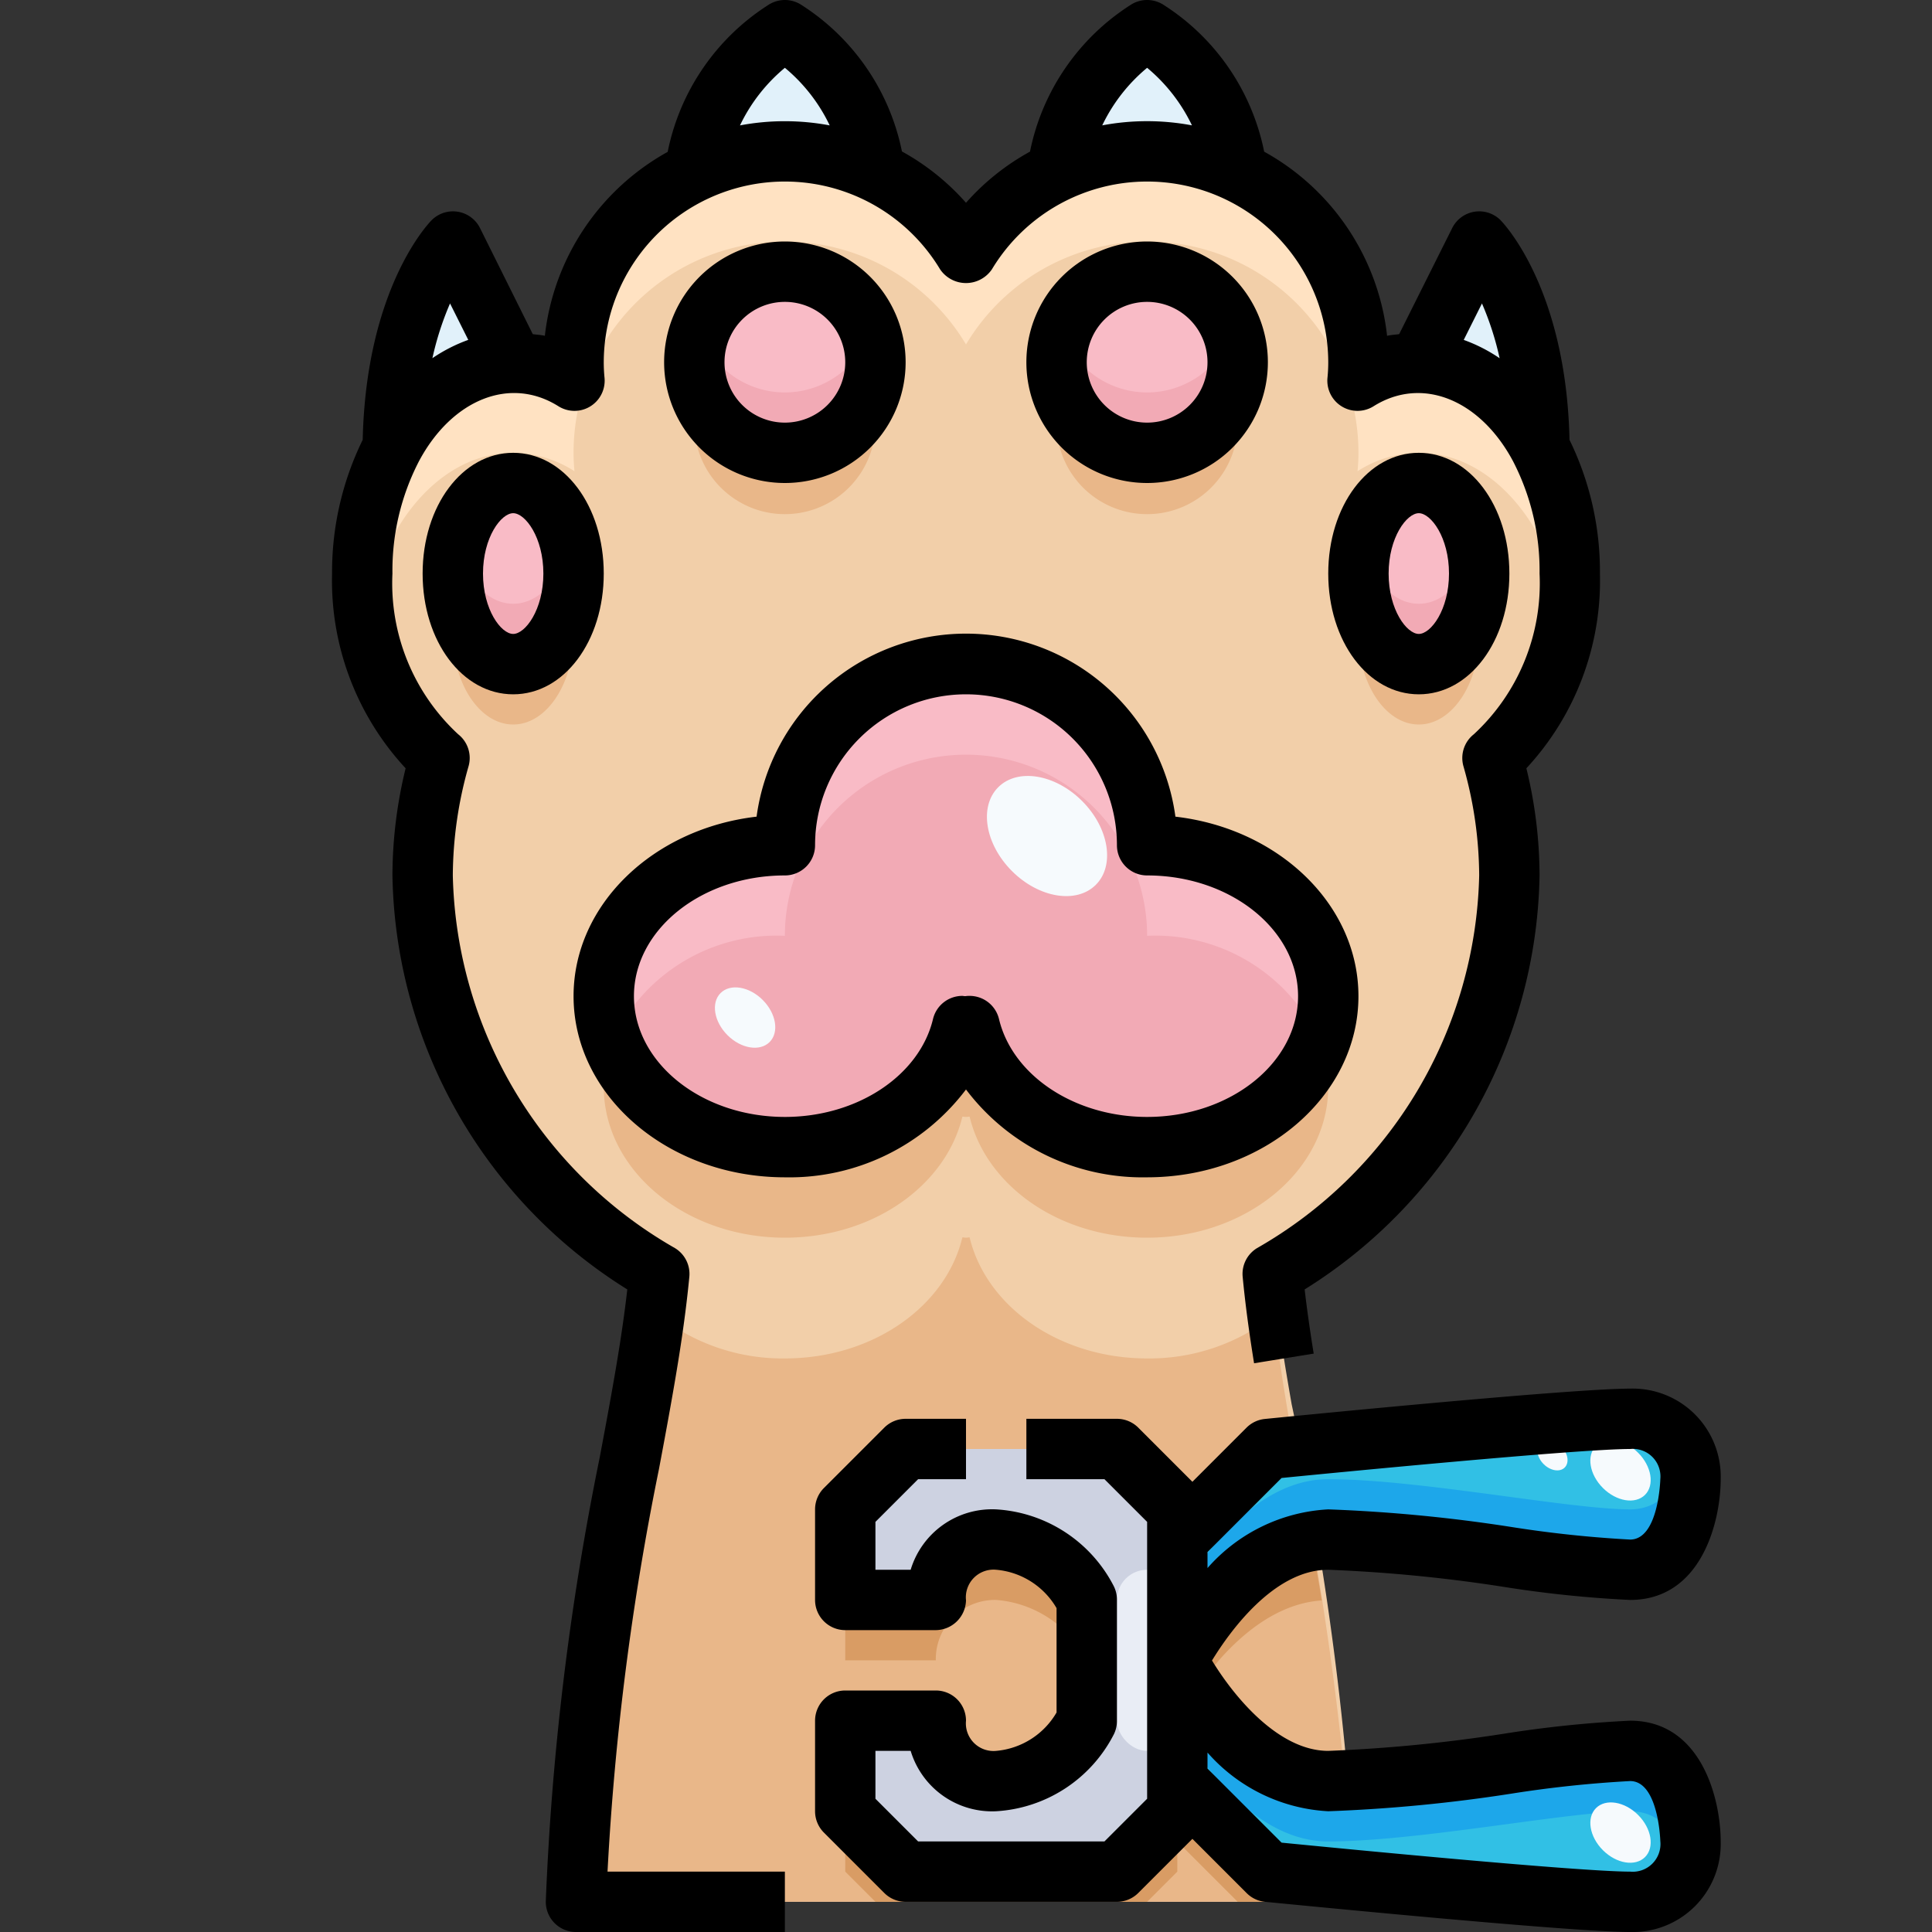<svg xmlns="http://www.w3.org/2000/svg" viewBox="0 0 64 64"><rect x="0" y="0" width="64" height="64" fill="#333333" stroke="none"/><title>17-nail trimming</title><g id="_17-nail_trimming" data-name="17-nail trimming"><path d="M50,29a14.285,14.285,0,0,0-.56-3.89A7.787,7.787,0,0,0,52,19c0-3.87-2.24-7-5-7a3.8,3.8,0,0,0-2.03.61c.02-.2.03-.41.03-.61A6.994,6.994,0,0,0,32,8.41,6.994,6.994,0,0,0,19,12c0,.2.01.41.03.61A3.8,3.8,0,0,0,17,12c-2.76,0-5,3.13-5,7a7.787,7.787,0,0,0,2.56,6.11A14.285,14.285,0,0,0,14,29a15.575,15.575,0,0,0,7.84,13.2c-.144,1.453-.373,2.858-.627,4.314A101.8,101.8,0,0,0,19.078,63H44.922a101.8,101.8,0,0,0-2.135-16.486c-.254-1.456-.483-2.861-.627-4.314A15.575,15.575,0,0,0,50,29Z" style="fill:#f2cfa9"/><path d="M51,14.8A4.727,4.727,0,0,0,47,12l2-4S50.95,9.95,51,14.8Z" style="fill:#e1f1fa"/><path d="M38,1a6.538,6.538,0,0,1,2.97,4.67,6.918,6.918,0,0,0-5.94,0A6.538,6.538,0,0,1,38,1Z" style="fill:#e1f1fa"/><path d="M26,1a6.538,6.538,0,0,1,2.97,4.67,6.918,6.918,0,0,0-5.94,0A6.538,6.538,0,0,1,26,1Z" style="fill:#e1f1fa"/><path d="M15,8l2,4a4.727,4.727,0,0,0-4,2.8C13.05,9.95,15,8,15,8Z" style="fill:#e1f1fa"/><ellipse cx="17" cy="19" rx="2" ry="3" style="fill:#f9bbc6"/><circle cx="26" cy="12" r="3" style="fill:#f9bbc6"/><circle cx="38" cy="12" r="3" style="fill:#f9bbc6"/><ellipse cx="47" cy="19" rx="2" ry="3" style="fill:#f9bbc6"/><path d="M38,28c3.31,0,6,2.24,6,5s-2.69,5-6,5c-2.91,0-5.33-1.72-5.88-4.01-.04,0-.08.01-.12.01s-.08-.01-.12-.01C31.33,36.28,28.91,38,26,38c-3.31,0-6-2.24-6-5s2.69-5,6-5a6,6,0,0,1,12,0Z" style="fill:#f2aab5"/><path d="M42.787,47.514c-.122-.7-.236-1.383-.34-2.068-.094-.624-.171-1.252-.241-1.884A6.64,6.64,0,0,1,38,45c-2.91,0-5.33-1.72-5.88-4.01-.04,0-.08.01-.12.01s-.08-.01-.12-.01C31.33,43.28,28.91,45,26,45a6.642,6.642,0,0,1-4.206-1.438v.006c-.145,1.322-.349,2.614-.581,3.946a107.339,107.339,0,0,0-2.04,14.6l0,.072c-.015.263-.026.542-.04.811H44.876A104.556,104.556,0,0,0,42.787,47.514Z" style="fill:#e9b789"/><path d="M39,55v5l-2,2H30l-2-2V57h3a1.959,1.959,0,0,0,2,2,3.7,3.7,0,0,0,3-2V53a3.7,3.7,0,0,0-3-2,1.959,1.959,0,0,0-2,2H28V50l2-2h7l2,2v5Z" style="fill:#cdd2e1"/><path d="M39,55s2,4,5,4,8-1,10-1,2,3,2,3a1.959,1.959,0,0,1-2,2c-2,0-12-1-12-1l-3-3Z" style="fill:#31c0e5"/><path d="M44,51c-3,0-5,4-5,4V51l3-3s10-1,12-1a1.959,1.959,0,0,1,2,2s0,3-2,3S47,51,44,51Z" style="fill:#31c0e5"/><path d="M47,22c-.866,0-1.6-.836-1.877-2A4.285,4.285,0,0,0,45,21c0,1.66.9,3,2,3s2-1.34,2-3a4.285,4.285,0,0,0-.123-1C48.6,21.164,47.866,22,47,22Z" style="fill:#e9b789"/><path d="M38,13a2.986,2.986,0,0,1-2.817-2,3,3,0,1,0,5.634,0A2.986,2.986,0,0,1,38,13Z" style="fill:#f2aab5"/><path d="M26,13a2.986,2.986,0,0,1-2.817-2,3,3,0,1,0,5.634,0A2.986,2.986,0,0,1,26,13Z" style="fill:#f2aab5"/><path d="M26,31a6,6,0,0,1,12,0,5.989,5.989,0,0,1,5.724,3.5A4.228,4.228,0,0,0,44,33c0-2.76-2.69-5-6-5a6,6,0,0,0-12,0c-3.31,0-6,2.24-6,5a4.228,4.228,0,0,0,.276,1.5A5.989,5.989,0,0,1,26,31Z" style="fill:#f9bbc6"/><path d="M17,15a3.8,3.8,0,0,1,2.03.61c-.02-.2-.03-.41-.03-.61a6.994,6.994,0,0,1,13-3.59A6.994,6.994,0,0,1,45,15c0,.2-.01.41-.03.61A3.8,3.8,0,0,1,47,15c2.385,0,4.379,2.34,4.877,5.473A9.565,9.565,0,0,0,52,19c0-3.87-2.24-7-5-7a3.8,3.8,0,0,0-2.03.61c.02-.2.03-.41.03-.61A6.994,6.994,0,0,0,32,8.41,6.994,6.994,0,0,0,19,12c0,.2.01.41.03.61A3.8,3.8,0,0,0,17,12c-2.76,0-5,3.13-5,7a9.565,9.565,0,0,0,.123,1.473C12.621,17.34,14.615,15,17,15Z" style="fill:#ffe2c2"/><path d="M38,15a2.986,2.986,0,0,1-2.817-2,3,3,0,1,0,5.634,0A2.986,2.986,0,0,1,38,15Z" style="fill:#e9b789"/><path d="M26,15a2.986,2.986,0,0,1-2.817-2,3,3,0,1,0,5.634,0A2.986,2.986,0,0,1,26,15Z" style="fill:#e9b789"/><path d="M47,20c-.866,0-1.6-.836-1.877-2A4.285,4.285,0,0,0,45,19c0,1.66.9,3,2,3s2-1.34,2-3a4.285,4.285,0,0,0-.123-1C48.6,19.164,47.866,20,47,20Z" style="fill:#f2aab5"/><path d="M17,20c-.866,0-1.6-.836-1.877-2A4.285,4.285,0,0,0,15,19c0,1.66.9,3,2,3s2-1.34,2-3a4.285,4.285,0,0,0-.123-1C18.6,19.164,17.866,20,17,20Z" style="fill:#f2aab5"/><path d="M17,22c-.866,0-1.6-.836-1.877-2A4.285,4.285,0,0,0,15,21c0,1.66.9,3,2,3s2-1.34,2-3a4.285,4.285,0,0,0-.123-1C18.6,21.164,17.866,22,17,22Z" style="fill:#e9b789"/><path d="M38,38c-2.91,0-5.33-1.72-5.88-4.01-.04,0-.08.01-.12.01s-.08-.01-.12-.01C31.33,36.28,28.91,38,26,38a5.989,5.989,0,0,1-5.724-3.5A4.228,4.228,0,0,0,20,36c0,2.76,2.69,5,6,5,2.91,0,5.33-1.72,5.88-4.01.04,0,.08.01.12.01s.08-.01.12-.01C32.67,39.28,35.09,41,38,41c3.31,0,6-2.24,6-5a4.228,4.228,0,0,0-.276-1.5A5.989,5.989,0,0,1,38,38Z" style="fill:#e9b789"/><path d="M44,61c3,0,8-1,10-1,1.128,0,1.62.954,1.834,1.786A2.713,2.713,0,0,0,56,61s0-3-2-3-7,1-10,1-5-4-5-4v2S41,61,44,61Z" style="fill:#1da7ea"/><path d="M44,51c3,0,8,1,10,1s2-3,2-3a2.713,2.713,0,0,0-.166-.786C55.62,49.046,55.128,50,54,50c-2,0-7-1-10-1s-5,4-5,4v2S41,51,44,51Z" style="fill:#1da7ea"/><path d="M33,51a1.959,1.959,0,0,0-2,2H28v2h3a1.959,1.959,0,0,1,2-2,3.7,3.7,0,0,1,3,2V53A3.7,3.7,0,0,0,33,51Z" style="fill:#d99c64"/><path d="M39,55a10.016,10.016,0,0,0,.606,1c.778-1.142,2.263-2.86,4.181-2.983-.114-.681-.23-1.335-.346-1.97C40.754,51.493,39,55,39,55Z" style="fill:#d99c64"/><path d="M44.834,62.275C43.192,62.119,42,62,42,62l-3-3v1l-2,2H30l-2-2v2l1,1h9l1-1V61l2,2h3.876C44.863,62.753,44.848,62.516,44.834,62.275Z" style="fill:#d99c64"/><ellipse cx="34.684" cy="27.695" rx="1.642" ry="2.286" transform="translate(-9.423 32.652) rotate(-45.02)" style="fill:#f6fafd"/><ellipse cx="24.682" cy="33.708" rx="0.825" ry="1.148" transform="translate(-16.608 27.34) rotate(-45.02)" style="fill:#f6fafd"/><rect x="37" y="52" width="2" height="6" rx="1" ry="1" style="fill:#e9edf5"/><ellipse cx="53.682" cy="48.708" rx="0.825" ry="1.148" transform="translate(-18.718 52.25) rotate(-45.02)" style="fill:#f6fafd"/><ellipse cx="53.682" cy="60.708" rx="0.825" ry="1.148" transform="translate(-27.206 55.767) rotate(-45.02)" style="fill:#f6fafd"/><ellipse cx="51.427" cy="48.208" rx="0.413" ry="0.574" transform="translate(-19.025 50.509) rotate(-45.02)" style="fill:#f6fafd"/><path d="M32,36.09A7.333,7.333,0,0,0,38,39c3.859,0,7-2.691,7-6,0-3.037-2.645-5.553-6.063-5.947a7,7,0,0,0-13.874,0C21.645,27.447,19,29.963,19,33c0,3.309,3.141,6,7,6A7.333,7.333,0,0,0,32,36.09Zm-1.093-2.333C30.456,35.636,28.393,37,26,37c-2.757,0-5-1.794-5-4s2.243-4,5-4a1,1,0,0,0,1-1,5,5,0,0,1,10,0,1,1,0,0,0,1,1c2.757,0,5,1.794,5,4s-2.243,4-5,4c-2.393,0-4.456-1.364-4.907-3.243a1,1,0,0,0-.973-.767c-.041,0-.081,0-.124.007s-.091-.007-.116-.007A1,1,0,0,0,30.907,33.757Z"/><path d="M22,12a4,4,0,1,0,4-4A4,4,0,0,0,22,12Zm6,0a2,2,0,1,1-2-2A2,2,0,0,1,28,12Z"/><path d="M17,15c-1.683,0-3,1.757-3,4s1.317,4,3,4,3-1.757,3-4S18.683,15,17,15Zm0,6c-.4,0-1-.8-1-2s.6-2,1-2,1,.8,1,2S17.4,21,17,21Z"/><path d="M50,19c0-2.243-1.317-4-3-4s-3,1.757-3,4,1.317,4,3,4S50,21.243,50,19Zm-3,2c-.4,0-1-.8-1-2s.6-2,1-2,1,.8,1,2S47.4,21,47,21Z"/><path d="M38,8a4,4,0,1,0,4,4A4,4,0,0,0,38,8Zm0,6a2,2,0,1,1,2-2A2,2,0,0,1,38,14Z"/><path d="M21.829,48.665c.127-.676.25-1.333.365-1.978.245-1.37.493-2.848.641-4.391a1,1,0,0,0-.475-.95A14.589,14.589,0,0,1,15,29a13.387,13.387,0,0,1,.522-3.619,1,1,0,0,0-.345-1.058A6.811,6.811,0,0,1,13,19a7.883,7.883,0,0,1,.882-3.728c1.089-2.035,3.013-2.823,4.616-1.815a1,1,0,0,0,1.527-.949A5.082,5.082,0,0,1,20,12,6,6,0,0,1,31.142,8.922a1.037,1.037,0,0,0,1.716,0A6,6,0,0,1,44,12a5.082,5.082,0,0,1-.025.508,1,1,0,0,0,1.527.949c1.606-1.007,3.527-.22,4.617,1.817A7.881,7.881,0,0,1,51,19a6.811,6.811,0,0,1-2.177,5.323,1,1,0,0,0-.345,1.058A13.387,13.387,0,0,1,49,29a14.589,14.589,0,0,1-7.36,12.346,1,1,0,0,0-.475.949c.082.864.206,1.8.378,2.865l1.975-.32c-.127-.785-.224-1.475-.3-2.126A16.487,16.487,0,0,0,51,29a15.061,15.061,0,0,0-.437-3.549A9.141,9.141,0,0,0,53,19a9.93,9.93,0,0,0-1.008-4.429c-.112-5.037-2.2-7.188-2.285-7.278a1,1,0,0,0-1.6.26l-1.758,3.516c-.132.019-.264.023-.4.055a7.975,7.975,0,0,0-4.072-6.1A7.526,7.526,0,0,0,38.555.168a1,1,0,0,0-1.11,0A7.531,7.531,0,0,0,34.12,5.023,7.906,7.906,0,0,0,32,6.717a7.934,7.934,0,0,0-2.122-1.7A7.532,7.532,0,0,0,26.555.168a1,1,0,0,0-1.11,0,7.53,7.53,0,0,0-3.327,4.863,7.984,7.984,0,0,0-4.069,6.093c-.132-.031-.264-.036-.4-.055L15.9,7.553a1,1,0,0,0-1.6-.26c-.09.09-2.17,2.238-2.285,7.277A9.941,9.941,0,0,0,11,19a9.141,9.141,0,0,0,2.437,6.451A15.061,15.061,0,0,0,13,29a16.489,16.489,0,0,0,7.78,13.714c-.143,1.257-.349,2.476-.554,3.62-.115.642-.237,1.293-.363,1.963a91.517,91.517,0,0,0-1.782,14.665,1,1,0,0,0,1,1.038H26V62H20.125A90.587,90.587,0,0,1,21.829,48.665ZM49.092,10.052a9.854,9.854,0,0,1,.585,1.815,5.259,5.259,0,0,0-1.189-.607ZM38,2.246a5.642,5.642,0,0,1,1.485,1.907,8.027,8.027,0,0,0-2.972,0A5.641,5.641,0,0,1,38,2.246Zm-12,0a5.623,5.623,0,0,1,1.485,1.908,8.027,8.027,0,0,0-2.972,0A5.641,5.641,0,0,1,26,2.246ZM15.512,11.259a5.289,5.289,0,0,0-1.188.606,9.911,9.911,0,0,1,.584-1.813Z"/><path d="M54,57a38.026,38.026,0,0,0-4.194.434A50.2,50.2,0,0,1,44,58c-1.684,0-3.17-1.871-3.851-2.994C40.717,54.079,42.189,52,44,52a50.2,50.2,0,0,1,5.806.566A38.026,38.026,0,0,0,54,53c2.373,0,3-2.616,3-4a2.916,2.916,0,0,0-3-3c-2.026,0-11.689.964-12.1,1.005a1,1,0,0,0-.607.288L39.5,49.086l-1.793-1.793A1,1,0,0,0,37,47H34v2h2.586L38,50.414v9.172L36.586,61H30.414L29,59.586V58h1.167A2.818,2.818,0,0,0,33,60a4.693,4.693,0,0,0,3.9-2.553A1,1,0,0,0,37,57V53a1,1,0,0,0-.1-.447A4.693,4.693,0,0,0,33,50a2.818,2.818,0,0,0-2.833,2H29V50.414L30.414,49H32V47H30a1,1,0,0,0-.707.293l-2,2A1,1,0,0,0,27,50v3a1,1,0,0,0,1,1h3a1.012,1.012,0,0,0,1-.988A.918.918,0,0,1,33,52a2.572,2.572,0,0,1,2,1.272v3.456A2.572,2.572,0,0,1,33,58a.915.915,0,0,1-1-1,1,1,0,0,0-1-1H28a1,1,0,0,0-1,1v3a1,1,0,0,0,.293.707l2,2A1,1,0,0,0,30,63h7a1,1,0,0,0,.707-.293L39.5,60.914l1.793,1.793A1,1,0,0,0,41.9,63C42.311,63.036,51.974,64,54,64a2.916,2.916,0,0,0,3-3C57,59.616,56.373,57,54,57ZM42.454,48.96C44.247,48.783,52.281,48,54,48a.914.914,0,0,1,1,1c0,.02-.056,2-1,2a38.342,38.342,0,0,1-3.928-.416A51.436,51.436,0,0,0,44,50a5.722,5.722,0,0,0-4,1.944v-.53ZM54,62c-1.719,0-9.753-.783-11.546-.96L40,58.586v-.53A5.722,5.722,0,0,0,44,60a51.436,51.436,0,0,0,6.072-.584A38.342,38.342,0,0,1,54,59c.944,0,1,1.983,1,1.988A.918.918,0,0,1,54,62Z"/></g></svg>